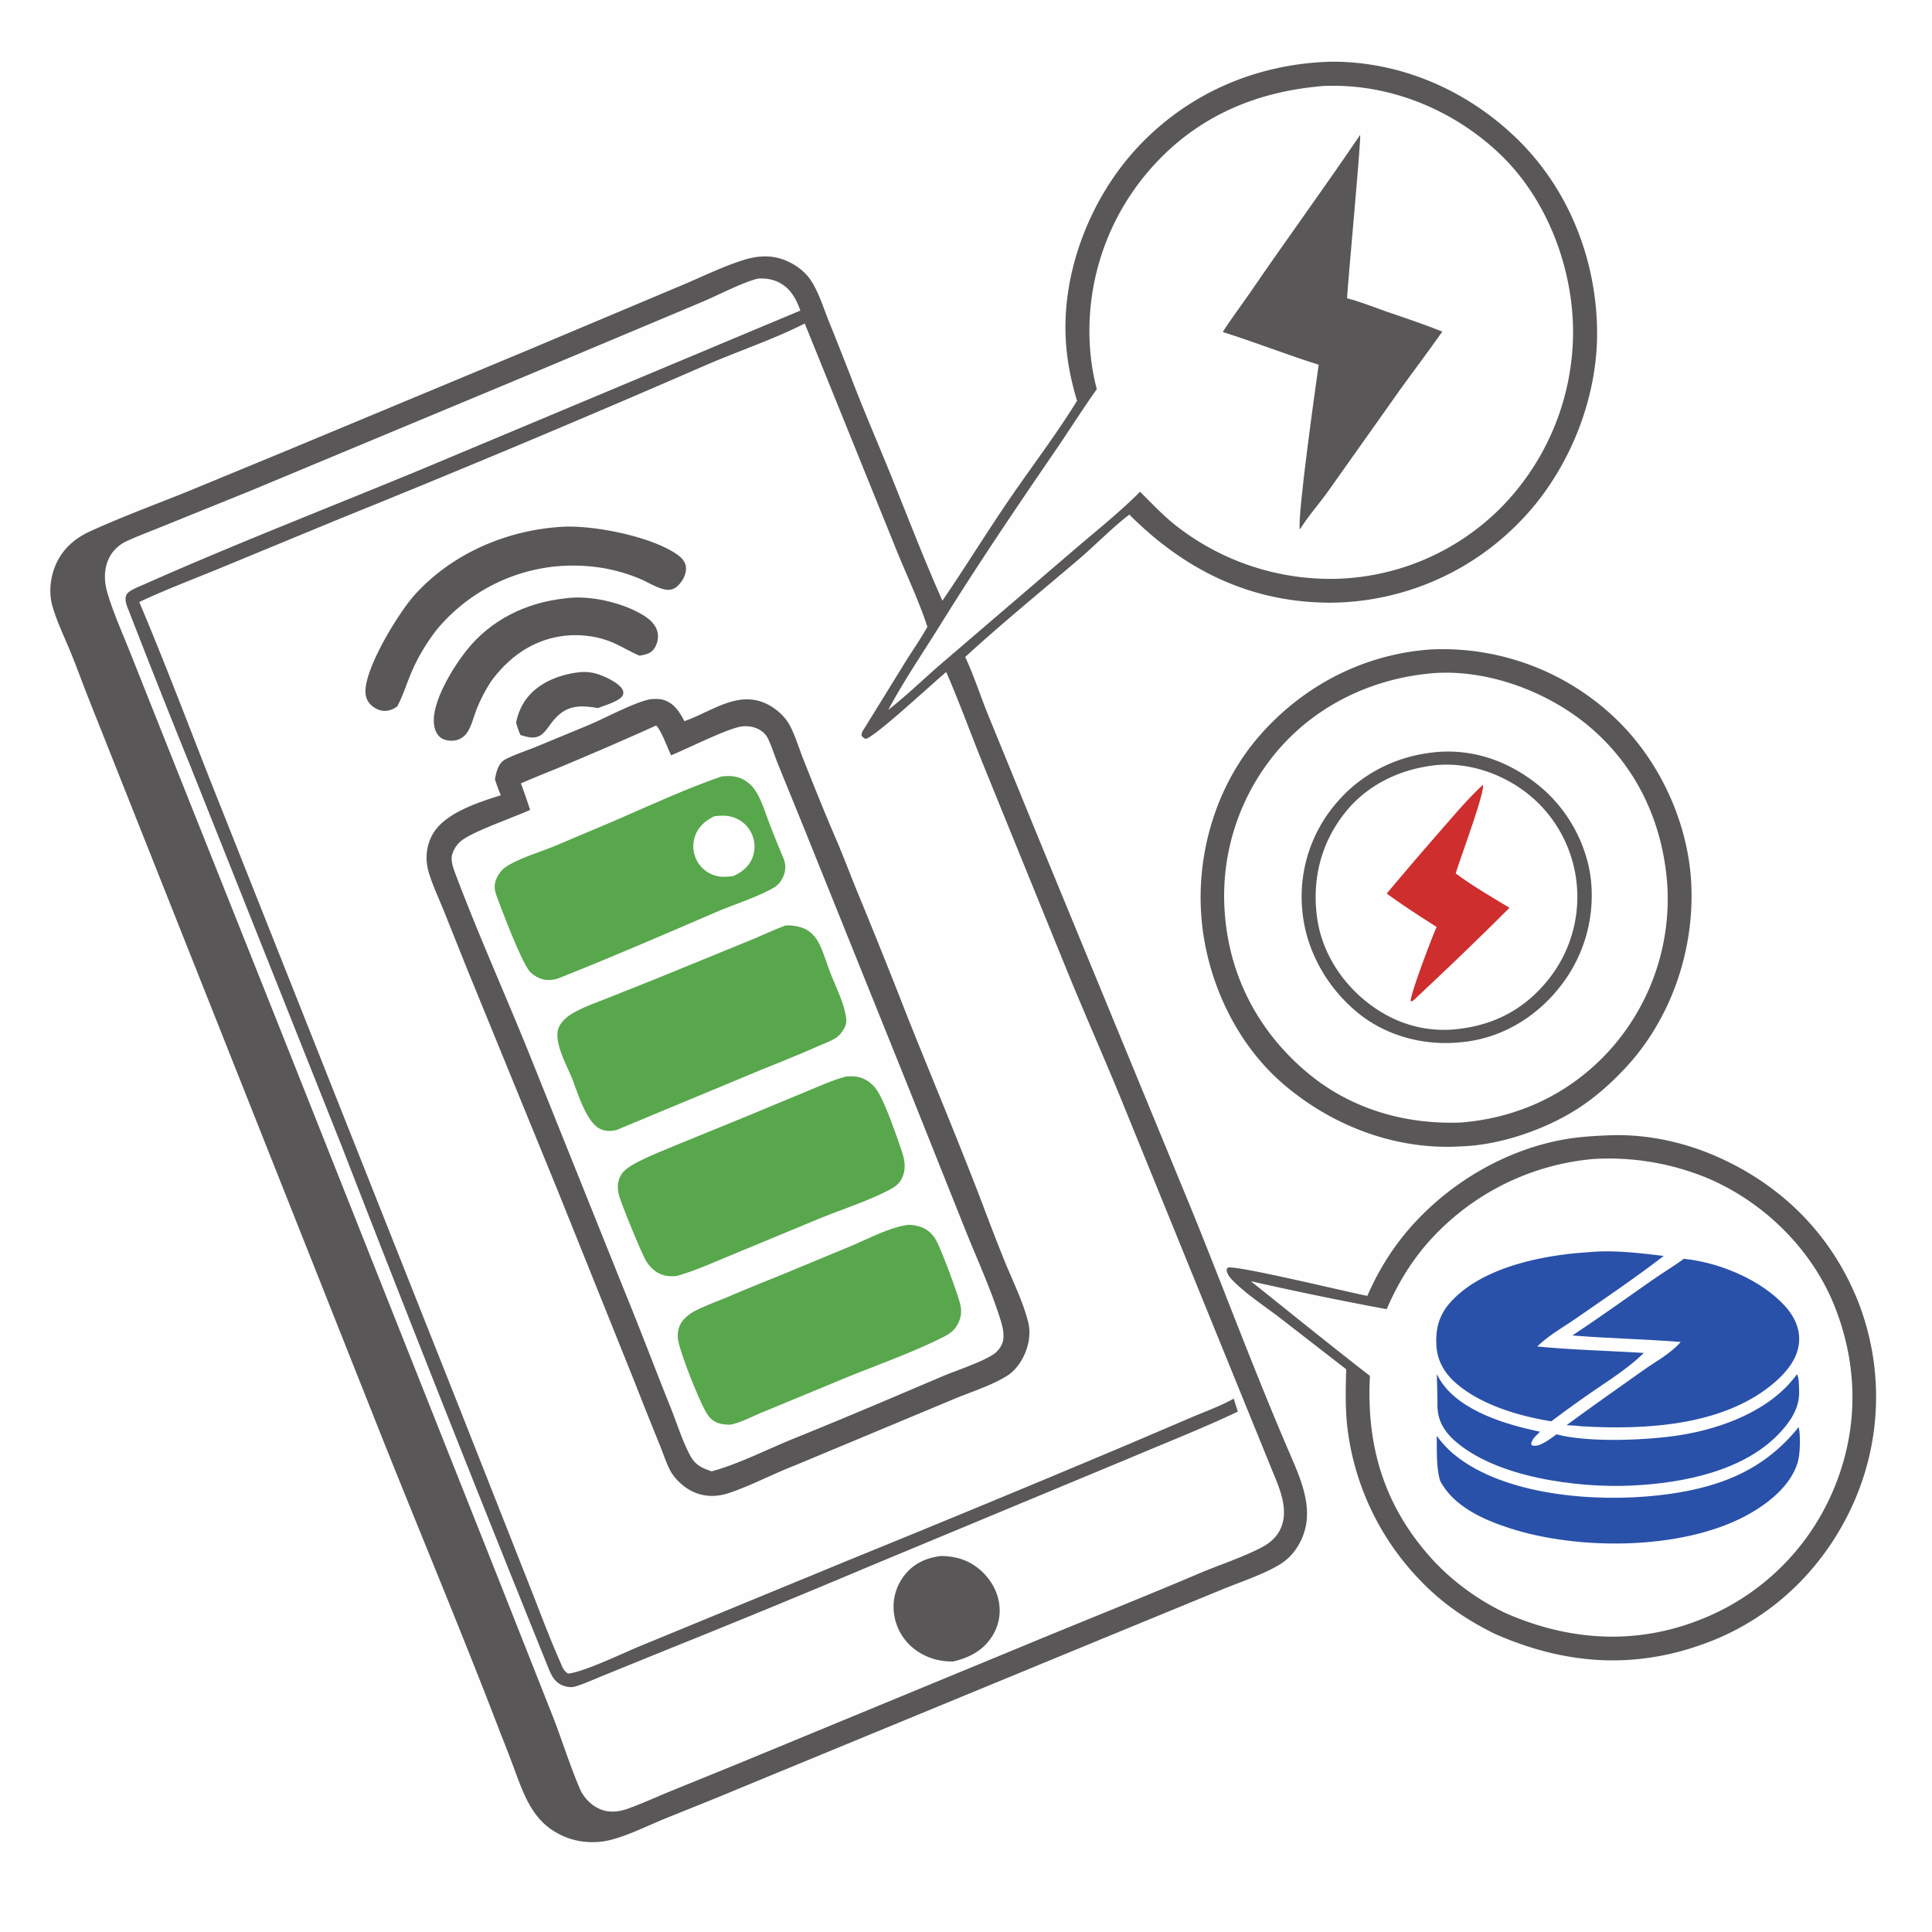 <svg version="1.1" xmlns="http://www.w3.org/2000/svg" style="display: block;" viewBox="0 0 2048 2048" width="1024" height="1024">
<path transform="translate(0,0)" fill="rgb(254,254,254)" d="M 0 0 L 2048 0 L 2048 2048 L 0 2048 L 0 0 z"/>
<path transform="translate(0,0)" fill="rgb(89,87,87)" d="M 1517.57 688.414 A 265.434 265.434 0 0 1 1711.1 760.285 C 1759.88 806.089 1790.89 874.27 1793 941.162 C 1795.19 1011.03 1770.09 1082.24 1721.81 1133.32 C 1707.3 1148.68 1691.28 1162.96 1673.57 1174.52 C 1639.11 1197.01 1590.39 1213.88 1549.1 1215.16 C 1480.61 1219.56 1413.04 1194 1361.13 1149.8 C 1309.57 1105.9 1278.43 1037.78 1273.44 970.934 C 1268.36 902.753 1289.94 831.708 1335.13 779.947 C 1381.95 726.307 1446.39 693.141 1517.57 688.414 z"/>
<path transform="translate(0,0)" fill="rgb(254,254,254)" d="M 1521.47 713.427 C 1578.66 709.907 1641.27 733.515 1684.79 770.245 C 1734.8 812.448 1762.08 870.942 1767.23 935.642 A 239.721 239.721 0 0 1 1710.64 1108.35 C 1668.85 1157.1 1611.97 1184.98 1548.25 1189.94 C 1488.71 1192.11 1431.2 1175.34 1385.22 1136.55 C 1334.46 1093.72 1303.71 1035.94 1298.46 969.575 A 237.685 237.685 0 0 1 1354.9 794.985 C 1397.2 745.977 1457.38 718.188 1521.47 713.427 z"/>
<path transform="translate(0,0)" fill="rgb(89,87,87)" d="M 1521.18 797.396 C 1521.98 797.296 1522.79 797.184 1523.59 797.121 C 1564.4 793.953 1601.78 808.215 1632.81 834.005 C 1662.63 858.794 1683.22 896.733 1686.71 935.509 A 155.976 155.976 0 0 1 1650.24 1050.2 C 1624.58 1080.92 1588.32 1101.43 1548.24 1104.86 C 1509.98 1108.79 1469.79 1098.35 1439.76 1073.94 C 1407.37 1047.63 1384.93 1008.75 1380.68 966.99 A 152.047 152.047 0 0 1 1415.39 852.681 C 1441.93 820.536 1479.86 801.412 1521.18 797.396 z"/>
<path transform="translate(0,0)" fill="rgb(254,254,254)" d="M 1519.59 811.377 C 1519.93 811.325 1520.26 811.255 1520.6 811.219 C 1555.25 807.567 1590.87 819.301 1618.2 840.432 A 139.113 139.113 0 0 1 1670.91 933.003 A 139.966 139.966 0 0 1 1641.97 1037.54 C 1617.47 1068.6 1586.02 1085.86 1546.97 1090.62 C 1546.69 1090.66 1546.41 1090.72 1546.13 1090.75 C 1511.83 1094.84 1479.46 1085.34 1451.85 1064.5 C 1422.38 1042.25 1401.07 1009.29 1396.12 972.407 C 1390.76 932.581 1400 894.707 1424.7 862.83 C 1448 832.752 1482.31 815.966 1519.59 811.377 z"/>
<path transform="translate(0,0)" fill="rgb(206,46,46)" d="M 1571.78 832.091 L 1572 832.236 C 1573.7 841.254 1547.27 911.489 1543.14 925.865 C 1561.18 939.314 1580.88 950.591 1600.08 962.273 C 1566.92 995.63 1533 1027.89 1498.71 1060.08 L 1496.26 1061.7 L 1495.3 1060.71 C 1496.51 1049.85 1517.7 994.154 1522.88 982.629 C 1504.96 971.157 1487.15 959.803 1470.01 947.181 A 4136.79 4136.79 0 0 1 1529.07 878.221 C 1542.82 862.475 1556.46 846.343 1571.78 832.091 z"/>
<path transform="translate(0,0)" fill="rgb(89,87,87)" d="M 1706.6 1203.44 C 1743.74 1202.06 1782.26 1209.99 1816.35 1224.49 C 1887.21 1254.62 1941.07 1307.79 1969.66 1379.71 A 276.766 276.766 0 0 1 1965.66 1591.28 C 1936.02 1659.19 1882.19 1713.11 1812.77 1740.08 C 1734.74 1770.39 1659.54 1765.17 1583.74 1731.55 C 1553.18 1716.28 1527.92 1698.94 1504.32 1674.04 A 280.847 280.847 0 0 1 1428.22 1512.84 C 1425.96 1492.33 1426.46 1472.05 1427.03 1451.48 L 1355.83 1396.25 C 1340.26 1384.41 1323.36 1373.36 1309.25 1359.8 C 1305.7 1356.39 1300.9 1351.72 1300.35 1346.63 C 1300.15 1344.84 1300.69 1344.86 1301.77 1343.65 C 1312.53 1341.45 1427.94 1369.57 1449.44 1373.69 C 1461.99 1344.8 1478.5 1318.9 1499.92 1295.77 C 1540.63 1251.8 1596.39 1219.48 1655.51 1208.31 C 1672.5 1205.1 1689.37 1204.12 1706.6 1203.44 z"/>
<path transform="translate(0,0)" fill="rgb(254,254,254)" d="M 1689.03 1228.58 A 273.702 273.702 0 0 1 1811.74 1249.59 C 1870.88 1275.23 1921.23 1325.06 1944.94 1385.15 C 1970.38 1449.57 1970.21 1517.73 1942.51 1581.59 A 253.116 253.116 0 0 1 1801.2 1717.35 C 1733.01 1744.05 1662.78 1739.25 1596.42 1710.13 C 1567.16 1696.5 1538.46 1675.47 1516.94 1651.47 C 1467.1 1595.87 1448.25 1532.68 1452.19 1458.54 C 1409.73 1425.59 1367.91 1391.65 1325.91 1358.11 A 3740.07 3740.07 0 0 0 1469.93 1387.8 C 1480.17 1364.08 1492.63 1342.57 1509.06 1322.59 A 264.821 264.821 0 0 1 1689.03 1228.58 z"/>
<path transform="translate(0,0)" fill="rgb(41,81,169)" d="M 1904.83 1456.83 C 1907.14 1459.79 1906.88 1469.28 1907.11 1473.36 C 1908.07 1490.64 1899.61 1504.44 1888.42 1516.94 C 1850.61 1559.21 1784.4 1572.15 1730.1 1574.74 C 1672.27 1577.5 1584.37 1566.22 1540.66 1525.95 C 1530.39 1516.49 1524.34 1505.6 1523.78 1491.58 C 1523.85 1479.94 1523.35 1468.25 1523.07 1456.62 C 1524.38 1459.09 1525.69 1461.62 1527.22 1463.96 C 1548.12 1496.08 1597.27 1510.38 1632.48 1517.66 C 1628.62 1521.8 1624.52 1524.48 1623.09 1530.26 C 1623.73 1531.74 1623.38 1532 1624.71 1532.36 C 1632.24 1534.35 1644.39 1524.41 1650 1520.44 C 1683.8 1529.53 1746.93 1526.79 1781.63 1521.2 C 1826.33 1513.99 1877.28 1494.79 1904.83 1456.83 z"/>
<path transform="translate(0,0)" fill="rgb(41,81,169)" d="M 1906.68 1512.72 C 1908.81 1521.65 1908.27 1541.31 1905.68 1550.1 C 1897.98 1576.18 1871.69 1595.9 1848.69 1607.83 C 1780.55 1643.18 1672.91 1643.4 1600.48 1620.01 C 1572.47 1610.97 1540.59 1596.89 1526.48 1569.45 C 1522.27 1554.41 1523.31 1537.63 1523.01 1522.13 C 1528.65 1529.72 1534.69 1536.37 1542.05 1542.32 C 1595.42 1585.51 1691.18 1592.57 1757.59 1585.17 C 1817.68 1578.48 1868 1561.09 1906.68 1512.72 z"/>
<path transform="translate(0,0)" fill="rgb(41,81,169)" d="M 1683.59 1327.42 C 1709.76 1324.76 1737.62 1328.3 1763.61 1331.32 C 1734.03 1354.17 1702.31 1375.55 1671.62 1396.91 C 1657.86 1406.48 1641.49 1415.53 1629.6 1427.34 C 1666.95 1430.95 1705 1431.86 1742.5 1434.16 C 1725.22 1451.25 1703.43 1464.41 1683.57 1478.32 A 1197.2 1197.2 0 0 0 1644.5 1506.64 C 1610.37 1501.18 1570.31 1489.42 1543.71 1466.5 C 1531.82 1456.25 1523.78 1443.18 1522.71 1427.2 C 1521.52 1409.47 1525.08 1394.6 1537.05 1381.02 C 1570.28 1343.3 1635.3 1330.39 1683.59 1327.42 z"/>
<path transform="translate(0,0)" fill="rgb(41,81,169)" d="M 1784.99 1334.38 C 1822.28 1338.16 1867.04 1356.57 1892.49 1384.83 C 1901.87 1395.25 1908.1 1408.03 1907.11 1422.35 C 1905.95 1439.31 1894.85 1453.26 1882.62 1464.12 C 1828.94 1511.74 1743.94 1515.97 1675.76 1511.88 C 1670.77 1511.15 1665.64 1511.04 1660.6 1510.75 C 1687.31 1491.04 1714.66 1471.93 1741.73 1452.7 C 1754.88 1443.36 1771.14 1434.75 1781.68 1422.53 C 1743.49 1419.49 1705.08 1418.79 1666.82 1415.64 C 1695.56 1396.55 1723.56 1376.51 1751.82 1356.72 C 1762.74 1349.07 1774.26 1342.28 1784.99 1334.38 z"/>
<path transform="translate(0,0)" fill="rgb(89,87,87)" d="M 1409.01 65.457 A 78.846 78.846 0 0 1 1411.22 65.404 C 1485.64 65.061 1556.2 96.216 1608.93 147.947 C 1663.41 201.39 1692.51 276.008 1692.99 351.997 C 1693.45 425.064 1661.58 502.073 1610.18 553.978 A 282.128 282.128 0 0 1 1411.26 638.863 C 1326.2 639.03 1256.3 604.716 1197.15 545.481 C 1178.69 559.594 1161.91 577.173 1144.17 592.307 C 1103.64 626.869 1062.47 660.428 1023.16 696.401 C 1032.24 715.865 1039.15 737.327 1047.21 757.314 L 1102.76 893.117 L 1263.43 1283.04 C 1298.15 1368.51 1330.35 1455.31 1366.85 1540.03 C 1378.77 1567.68 1393.05 1599.04 1380.78 1629.09 C 1375.71 1641.5 1367.56 1651.93 1355.92 1658.83 C 1337.62 1669.67 1314.91 1676.89 1295.16 1685.03 L 1175.44 1734.24 L 781.872 1896.53 C 756.217 1907.36 730.204 1917.52 704.403 1928.02 C 685.701 1935.64 658.583 1949.38 638.863 1952.02 C 625.499 1953.8 611.408 1952.32 598.94 1947.14 C 568.9 1934.66 558.499 1910.89 547.787 1882.36 A 1531.06 1531.06 0 0 0 530.947 1838.35 C 490.305 1732.15 446.142 1627.1 404.03 1521.46 L 183.364 965.598 L 93.382 739.141 C 87.091 723.165 81.305 706.969 74.764 691.099 C 68.287 675.385 60.566 659.505 55.774 643.203 C 51.832 629.794 52.92 615.04 57.747 601.983 C 64.461 583.818 77.944 571.25 95.269 563.343 C 128.732 548.069 163.554 535.222 197.691 521.498 L 307.206 476.302 L 556.056 372.601 L 721.357 302.99 C 743.461 293.828 765.998 282.488 788.771 275.444 C 802.756 271.119 817.031 270.093 830.952 275.384 C 842.118 279.627 852.648 286.932 859.356 296.912 C 867.675 309.287 872.582 325.509 878.12 339.36 A 4973.57 4973.57 0 0 1 906.956 412.445 C 919.384 444.066 932.94 475.33 945.638 506.866 C 963.096 550.228 979.971 594.078 998.988 636.773 C 1023.11 601.476 1045.55 564.941 1069.69 529.659 C 1093.6 494.718 1119.48 460.884 1141.73 424.847 C 1134.87 402.266 1130.46 379.562 1129.57 355.913 C 1126.88 283.866 1157.28 208.08 1206.35 155.718 C 1259.68 98.819 1331.42 68.065 1409.01 65.457 z"/>
<path transform="translate(0,0)" fill="rgb(254,254,254)" d="M 1399.7 91.422 C 1402.69 90.995 1405.78 91.041 1408.79 90.978 C 1476.23 89.579 1542.57 117.63 1590.87 164.173 C 1639.53 211.068 1666.65 282.132 1667.5 349.069 A 265.744 265.744 0 0 1 1590.61 538.616 A 255.967 255.967 0 0 1 1411.47 613.643 A 265.567 265.567 0 0 1 1245.38 556.275 C 1232.23 545.71 1220.49 533.137 1208.5 521.278 C 1185.56 544.354 1159.31 564.876 1134.7 586.196 L 999.139 702.398 C 979.857 718.886 961.591 736.88 941.624 752.495 C 958.352 721.133 978.569 691.665 997.295 661.5 C 1036.18 598.867 1077.37 538.044 1119.03 477.25 C 1133.74 455.779 1147.54 433.749 1162.65 412.551 A 240.656 240.656 0 0 1 1155.67 371.933 A 260.092 260.092 0 0 1 1215.74 183.49 C 1263.62 126.511 1326.46 98.019 1399.7 91.422 z"/>
<path transform="translate(0,0)" fill="rgb(89,87,87)" d="M 1441.81 142.982 C 1443.13 145.773 1428.83 298.502 1427.91 316.175 C 1441.22 319.567 1454.5 324.998 1467.49 329.503 C 1487.99 336.607 1508.77 343.429 1528.9 351.503 C 1514.51 372.069 1499.3 392.029 1484.64 412.404 L 1409.21 518.862 C 1399.09 533.256 1387.23 546.33 1377.89 561.268 C 1375.02 548.145 1394.56 409.9 1397.85 386.63 C 1363.68 375.877 1330.35 362.705 1296.18 351.948 C 1305.46 337.28 1316.06 323.511 1325.85 309.194 C 1364 253.447 1403.97 198.904 1441.81 142.982 z"/>
<path transform="translate(0,0)" fill="rgb(254,254,254)" d="M 803.652 295.259 C 810.815 294.91 817.846 295.755 824.423 298.767 C 837.401 304.709 843.91 316.369 848.388 329.205 L 451.396 495.578 C 351.933 536.82 251.215 575.747 152.811 619.448 C 148.463 621.379 137.06 625.682 134.553 629.687 C 130.969 635.411 134.856 642.964 136.947 648.429 A 11379.7 11379.7 0 0 0 202.446 813.596 L 361.506 1213.1 A 42927.6 42927.6 0 0 0 579.315 1763.17 C 583.135 1772.5 586.241 1782.73 596.601 1786.68 C 600.746 1788.26 605.389 1789.07 609.716 1787.78 C 620.292 1784.62 630.995 1779.54 641.276 1775.43 L 710 1747.51 A 13416.1 13416.1 0 0 0 923.328 1659.67 L 1198.07 1545.38 C 1236.07 1529.29 1274.81 1514.05 1312.11 1496.41 A 1207.2 1207.2 0 0 0 1307.78 1482.6 C 1294.07 1490.33 1278.64 1495.85 1264.14 1501.98 L 1195.9 1531.12 A 24973.9 24973.9 0 0 1 900.537 1653.47 L 680.037 1744.28 C 662.437 1751.41 618.703 1772.62 602.211 1774.07 C 597.271 1771.23 595.724 1766.05 593.514 1761.04 C 581.423 1733.62 570.999 1705.08 559.891 1677.21 L 484.25 1485.53 L 287.888 990.887 L 221.327 823.356 C 197.066 761.461 173.48 699.395 147.609 638.144 C 174.099 625.701 201.655 615.204 228.749 604.153 L 360.613 549.705 A 15673.4 15673.4 0 0 0 744.128 388.839 C 780.155 372.97 817.927 360.682 853.074 342.928 L 948.22 578.003 C 959.65 606.712 973.437 635.114 983.079 664.43 C 976.259 676.757 967.898 688.651 960.403 700.618 L 917.353 770.341 C 915.671 773.114 912.608 776.921 913.393 780.051 C 915.272 781.854 915.557 782.748 918.203 783.178 C 930.855 778.243 987.484 725.269 1003.03 712.333 C 1017.09 744.657 1029.22 778.219 1042.44 810.943 L 1131.66 1030.33 C 1149.13 1072.98 1167.76 1115.22 1185.43 1157.82 L 1346.5 1553.6 C 1354.62 1574.07 1367.51 1598.81 1357.31 1620.86 C 1353.3 1629.53 1345.82 1635.91 1337.48 1640.27 C 1316.55 1651.2 1292.77 1658.71 1270.98 1667.97 C 1208.01 1694.73 1144.47 1719.91 1081.33 1746.18 L 781.33 1870.04 L 709.314 1899.34 C 694.849 1905.33 680.43 1911.93 665.702 1917.23 C 655.027 1921.07 644.153 1921.94 633.689 1916.65 C 625.452 1912.49 618.273 1904.59 614.656 1896.14 C 604.299 1871.95 596.361 1846.39 586.904 1821.78 L 527.194 1670.74 L 299.038 1096.11 L 179.072 794.998 L 138.136 692.097 C 129.803 671.105 120.297 650.192 113.878 628.519 C 110.036 615.545 109.875 601.305 116.83 589.27 C 120.64 582.678 126.997 577.01 133.887 573.808 C 146.067 568.148 158.906 563.464 171.342 558.356 L 266.963 519.665 L 556.408 398.97 L 742.399 320.854 C 760.096 313.579 786.47 299.457 803.652 295.259 z"/>
<path transform="translate(0,0)" fill="rgb(89,87,87)" d="M 616.455 712.381 C 620.793 712.17 625.455 712.497 629.693 713.479 C 638.046 715.413 656.443 723.395 660.115 731.45 C 661.103 733.618 660.998 735.714 659.751 737.746 C 656.279 743.4 640.138 748.073 633.815 750.575 C 625.972 749.203 617.542 748.109 609.638 749.466 C 596.361 751.743 588.805 760.136 581.447 770.536 C 578.894 773.973 575.89 777.943 572.045 779.983 C 565.324 783.548 558.527 781.144 551.775 779.171 C 549.689 774.794 548.344 770.623 547.083 765.965 C 549.073 755.775 553.32 746.122 560.068 738.173 C 573.758 722.047 595.934 714.206 616.455 712.381 z"/>
<path transform="translate(0,0)" fill="rgb(89,87,87)" d="M 997.889 1649.4 C 1008.57 1649.71 1018.48 1651.46 1028.01 1656.55 C 1041.91 1663.97 1053.49 1677.83 1057.72 1693.08 C 1061.52 1706.77 1059.84 1720.87 1052.55 1733.14 C 1043.01 1749.2 1028.17 1757.02 1010.49 1761.23 C 996.22 1761.52 982.618 1757.63 970.97 1749.31 A 56.894 56.894 0 0 1 947.858 1711.62 A 53.981 53.981 0 0 1 958.491 1670.21 C 968.426 1657.31 982.046 1651.18 997.889 1649.4 z"/>
<path transform="translate(0,0)" fill="rgb(89,87,87)" d="M 598.481 634.373 C 624.468 630.471 659.914 638.595 682.194 652.346 C 688.992 656.542 695.527 662.442 697.107 670.636 C 698.201 676.312 696.69 683.061 693.358 687.784 C 689.616 693.089 683.911 693.939 678 695.082 C 668.942 691.321 660.451 686.071 651.512 681.985 C 633.921 673.944 612.757 671.51 593.712 674.583 C 562.587 679.606 538.278 697.785 520.122 722.85 C 514.505 731.727 509.366 741.356 505.476 751.114 C 502.191 759.35 500.027 769.425 495.089 776.745 C 492.487 780.602 487.775 783.84 483.202 784.737 C 478.227 785.713 471.722 785.166 467.481 782.186 C 462.95 779.003 460.856 773.649 460.129 768.332 C 456.909 744.77 480.364 707.302 494.407 689.622 C 520.373 656.93 557.413 638.949 598.481 634.373 z"/>
<path transform="translate(0,0)" fill="rgb(89,87,87)" d="M 595.886 558.429 C 628.576 556.439 690.89 568.601 718.043 588.001 C 722.43 591.135 726.361 595.078 727.055 600.647 C 727.842 606.97 724.989 613.319 721.086 618.144 C 717.375 622.732 713.003 625.804 706.884 625.163 C 698.032 624.236 687.634 617.584 679.44 614.046 C 650.767 601.667 620.137 597.588 589.132 600.397 A 188.164 188.164 0 0 0 462.201 668.429 C 451.912 681.928 442.509 697.453 435.938 713.125 C 430.881 725.184 427.284 737.174 421.105 748.795 C 417.741 751.201 414.451 752.842 410.298 753.394 C 404.219 754.203 398.531 751.873 393.955 747.909 C 389.795 744.306 387.649 739.516 387.418 734.04 C 386.334 708.376 422.681 649.411 439.353 630.851 C 478.992 586.727 537.263 561.82 595.886 558.429 z"/>
<path transform="translate(0,0)" fill="rgb(89,87,87)" d="M 725.412 764.447 C 752.512 755.272 780.117 732.7 809.738 744.854 C 819.678 748.933 829.437 756.653 835.276 765.702 C 841.809 775.827 847.226 794.007 851.858 805.613 C 863.119 833.825 874.334 861.974 886.385 889.858 C 893.704 906.793 900.143 924.131 907.099 941.222 A 7687.45 7687.45 0 0 1 962.58 1079.45 C 988.854 1145.22 1016.37 1210.52 1041.6 1276.7 A 2581.19 2581.19 0 0 0 1065.9 1339.23 C 1074.24 1359.34 1084.48 1380.06 1089.81 1401.16 C 1092.65 1412.38 1091 1423.58 1086.72 1434.16 C 1082.99 1443.39 1076.21 1452.95 1067.66 1458.33 C 1050.36 1469.22 1027.78 1475.9 1008.87 1484 L 842.743 1553.35 C 819.529 1562.35 797.03 1574.38 773.518 1582.41 C 759.748 1587.11 745.784 1587.1 732.66 1580.29 C 723.511 1575.54 714.122 1566.6 709.57 1557.13 C 705.658 1549 702.778 1540.14 699.372 1531.76 A 6091.03 6091.03 0 0 1 672.03 1463.22 L 590.621 1260.63 L 495.102 1027.03 L 470.477 965.499 C 465.177 952.428 458.926 939.147 454.772 925.671 C 450.522 911.888 451.38 897.757 458.31 884.959 C 470.777 861.932 507.171 850.466 530.899 843.036 C 528.535 837.511 526.575 831.932 524.667 826.236 C 525.67 820.509 526.875 814.779 530.206 809.904 C 532.181 807.014 534.548 805.44 537.681 803.935 C 547.461 799.237 558.084 795.758 568.165 791.679 L 623.71 768.705 C 641.96 761.058 671.953 744.643 689.394 741.187 C 693.977 740.889 698.875 740.545 703.317 741.918 C 714.509 745.379 720.393 754.617 725.412 764.447 z"/>
<path transform="translate(0,0)" fill="rgb(254,254,254)" d="M 711.378 800.645 C 728.763 793.522 769.302 773.177 784.866 770.323 A 30.879 30.879 0 0 1 800.561 771.493 C 806.518 773.566 811.67 777.569 814.331 783.391 C 818.348 792.177 821.346 801.651 824.967 810.63 L 852.363 877.964 L 962.506 1151.46 L 1023.56 1304.4 C 1036.29 1336.11 1050.88 1367.57 1060.94 1400.27 C 1063.2 1407.61 1065.25 1417.06 1062.27 1424.44 C 1060.72 1428.31 1057.04 1433.02 1053.57 1435.36 C 1040.58 1444.11 1012.9 1453.02 997.404 1459.63 C 944.942 1481.99 892.652 1504.29 839.753 1525.62 C 811.835 1537.03 783.441 1551.7 754.401 1559.69 C 744.484 1556.34 737.2 1553.13 731.947 1543.51 C 723.506 1528.05 717.802 1509.34 711.195 1492.86 C 694.455 1451.11 678.604 1409.03 661.542 1367.41 L 559.436 1113.17 C 534.204 1051.02 506.553 989.436 482.897 926.674 C 480.539 920.419 477.276 911.767 479.483 905.246 C 481.318 899.824 484.352 895.06 488.813 891.421 C 501.326 881.215 544.117 866.73 561.927 858.497 A 623.864 623.864 0 0 0 552.174 830.434 C 568.175 823.361 584.603 817.115 600.713 810.271 A 3900.97 3900.97 0 0 0 695.549 769.074 C 701.116 774.572 707.58 792.731 711.378 800.645 z"/>
<path transform="translate(0,0)" fill="rgb(88,167,76)" d="M 963.293 1298.35 C 969.641 1298.67 975.424 1299.67 981.01 1302.88 C 985.672 1305.56 989.203 1309.52 991.969 1314.09 C 997.316 1322.93 1015.33 1371.69 1017.93 1382.7 C 1019.97 1391.29 1018.47 1399 1013.6 1406.4 C 1010.18 1411.59 1004.89 1414.79 999.449 1417.54 C 964.496 1435.21 923.641 1449.01 887.245 1464.35 L 808.08 1497.12 C 797.14 1501.57 786.285 1507.61 774.72 1510.16 C 768.002 1510.21 761.709 1509.71 756.033 1505.76 C 752.366 1503.21 750.193 1500.04 748.018 1496.21 C 740.289 1482.59 720.98 1434.41 718.726 1419.79 C 717.714 1413.22 719.339 1405.82 723.337 1400.47 C 727.098 1395.43 732.619 1391.69 738.171 1388.88 C 748.098 1383.86 759.001 1379.98 769.3 1375.72 A 3012.78 3012.78 0 0 1 827.487 1351.75 L 901.409 1321.13 C 919.629 1313.52 943.927 1300.58 963.293 1298.35 z"/>
<path transform="translate(0,0)" fill="rgb(88,167,76)" d="M 897.009 1141.14 C 904.001 1140.72 910.204 1140.82 916.637 1144.1 A 34.645 34.645 0 0 1 928.812 1154.58 C 937.882 1167.22 949.868 1202.72 955.5 1219.06 C 959.127 1229.59 961.022 1239.7 955.531 1250.1 C 952.643 1255.57 947.099 1259.13 941.735 1261.87 C 917.31 1274.36 889.753 1282.83 864.38 1293.48 L 775.601 1330.3 C 756.381 1338.18 737.503 1346.87 717.48 1352.56 C 710.663 1353.3 704.17 1352.77 698.015 1349.51 C 692.68 1346.68 688.562 1342.44 685.333 1337.39 C 680.348 1329.59 659.521 1278.29 656.429 1267.91 C 654.071 1259.99 654.283 1252.35 658.586 1245.14 C 661.804 1239.75 669.189 1235.42 674.656 1232.52 C 687.494 1225.72 701.385 1220.29 714.783 1214.66 L 792.612 1182.87 L 859.065 1155.25 C 871.404 1150.23 884.108 1144.42 897.009 1141.14 z"/>
<path transform="translate(0,0)" fill="rgb(88,167,76)" d="M 764.707 823.115 C 771.62 822.284 778.528 822.344 785.063 824.983 C 791.447 827.562 796.657 832.119 800.51 837.784 C 807.364 847.858 811 860.937 815.336 872.264 C 820.237 885.067 825.318 897.683 830.675 910.294 C 833.32 916.521 832.909 923.299 830.183 929.458 C 828.283 933.751 825.341 937.754 821.313 940.257 C 805.49 950.092 778.259 958.623 760.229 966.382 C 703.989 990.585 648.017 1014.87 591.075 1037.4 C 584.207 1039.28 578.144 1039.68 571.457 1036.73 C 567.764 1035.11 563.769 1032.53 561.213 1029.37 C 552.016 1018.02 532.016 964.962 526.251 949.215 C 523.702 942.252 523.567 936.761 526.934 929.951 C 529.926 923.901 534.051 919.852 539.89 916.595 C 555.998 907.613 575.364 902.421 592.356 895.035 C 614.13 885.57 636.167 876.72 657.917 867.21 C 693.02 851.86 728.5 835.673 764.707 823.115 z"/>
<path transform="translate(0,0)" fill="rgb(254,254,254)" d="M 757.24 865.243 C 764.357 864.436 771.124 864.156 778.01 866.597 A 32.331 32.331 0 0 1 796.842 883.911 A 32.313 32.313 0 0 1 797.487 909.514 C 793.539 919.213 786.22 924.605 777.018 928.743 C 770.822 929.491 764.88 929.998 758.749 928.304 A 32.16 32.16 0 0 1 738.778 912.437 A 32.599 32.599 0 0 1 736.548 886.957 C 740.019 876.359 747.602 870.016 757.24 865.243 z"/>
<path transform="translate(0,0)" fill="rgb(88,167,76)" d="M 832.696 981.076 A 46.254 46.254 0 0 1 849.838 983.299 C 858.946 986.358 864.897 993.078 868.942 1001.57 C 873.376 1010.89 876.374 1021.19 880.059 1030.84 C 885.505 1045.09 893.194 1059.97 896.238 1074.91 C 897.046 1078.87 897.688 1083.33 896.157 1087.21 C 894.351 1091.78 890.623 1097.25 886.446 1099.98 C 880.602 1103.79 872.932 1106.44 866.507 1109.3 C 845.365 1118.71 823.858 1127.15 802.443 1135.9 L 653.975 1197.66 C 648.08 1199.2 642.653 1199.37 636.921 1196.99 C 621.299 1190.48 612.124 1157.02 605.869 1141.86 C 600.339 1128.47 586.099 1102.93 592.456 1088.89 C 595.658 1081.81 602.224 1076.73 608.88 1073.09 C 620.305 1066.86 632.992 1062.41 645.078 1057.63 L 698.167 1036.45 L 795.166 996.789 C 807.734 991.675 819.94 985.719 832.696 981.076 z"/>
</svg>